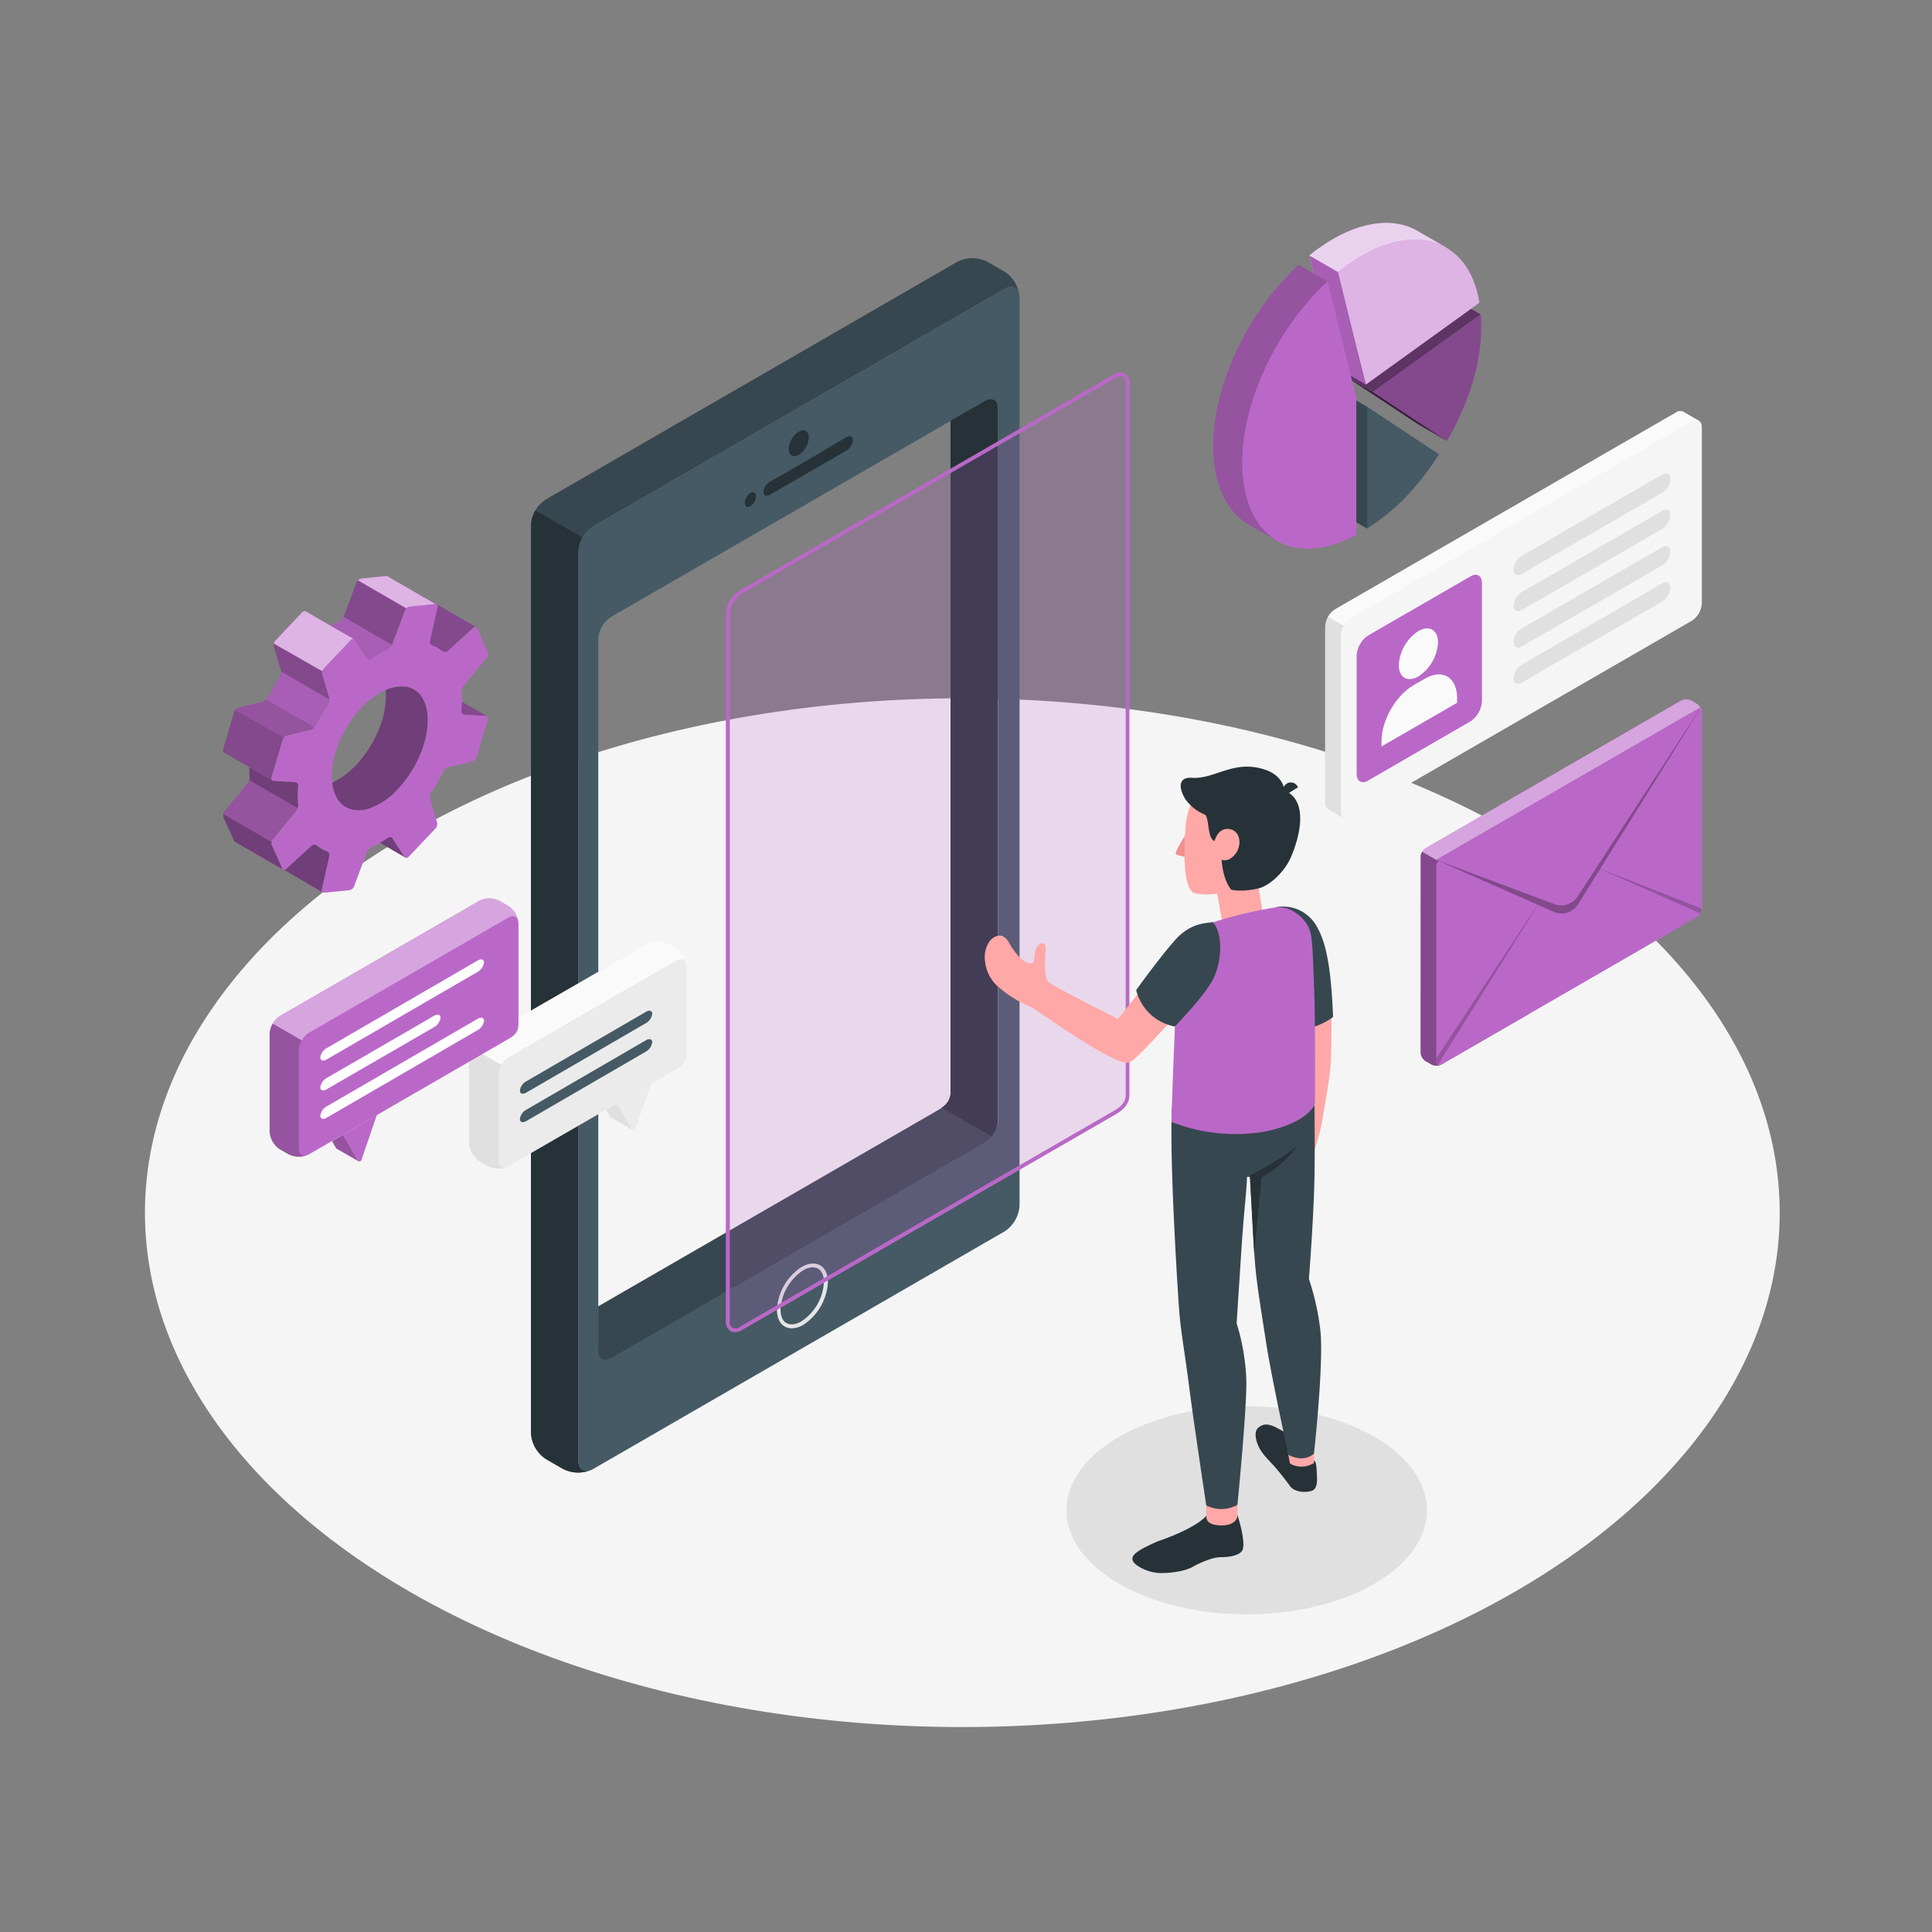 <svg xmlns="http://www.w3.org/2000/svg" viewBox="0 0 500 500"><rect x="0" y="0" width="500" height="500" fill="#808080" stroke="none"/><g id="freepik--Floor--inject-2"><ellipse id="freepik--floor--inject-2" cx="249.05" cy="313.84" rx="211.54" ry="133.12" style="fill:#f5f5f5"></ellipse></g><g id="freepik--Shadow--inject-2"><ellipse cx="322.65" cy="390.86" rx="46.65" ry="26.93" style="fill:#e0e0e0"></ellipse></g><g id="freepik--Gear--inject-2"><path d="M61,196.5l.18.1-.23-.12-.43-.25Z" style="opacity:0.3"></path><path d="M57.71,194a.63.63,0,0,0,0,.36.55.55,0,0,1,0-.36l.66-2.2Z" style="fill:#BA68C8"></path><path d="M57.71,194a.63.63,0,0,0,0,.36.55.55,0,0,1,0-.36l.66-2.2Z" style="fill:#fff;opacity:0.4"></path><path d="M123.17,162.28l-12.29-7.12a.55.55,0,0,0-.14-.08.59.59,0,0,0-.23-.05l-1-.53-1.31-.77-5.3-3.07-.82-.47c-1-.58-1.63-.94-1.67-1a1,1,0,0,0-.61-.12l-6.19.62a1.84,1.84,0,0,0-1,.49,1.14,1.14,0,0,0-.32.45l-3.36,9s0,0,0,.06l-.09.17a.68.68,0,0,1-.13.18,2.85,2.85,0,0,1-.23.26,3.5,3.5,0,0,1-.64.51l-.23.13a21.94,21.94,0,0,0-2,1l-6.49-3.77a.61.61,0,0,0-.28-.07,1,1,0,0,0-.72.37h0l-4.06,4.3-2.73,2.88a2.13,2.13,0,0,0-.48.85,1.11,1.11,0,0,0,0,.64l1.9,6.4a.57.57,0,0,1,0,.23.93.93,0,0,1,0,.4,1.31,1.31,0,0,1-.06.27s0,.05,0,.06a.23.23,0,0,1,0,.1.6.6,0,0,1-.08.2,1.32,1.32,0,0,1-.15.29,49.09,49.09,0,0,0-3.12,5.43.7.7,0,0,1-.15.2,1.86,1.86,0,0,1-.19.22,2.37,2.37,0,0,1-1.14.66L62,183.07a2,2,0,0,0-1.11.71,1.2,1.2,0,0,0-.21.38l-.36,1.23-1.91,6.43-.65,2.2a.67.67,0,0,0,.07.55.57.57,0,0,0,.15.16l.1.07,1,.56.27.16h0l.78.45.42.25.48.27.18.1.51.3,2.83,1.63a0,0,0,0,1,0,0,25.42,25.42,0,0,0,.11,2.64,1.83,1.83,0,0,1-.12.72,2.71,2.71,0,0,1-.45.84l-5.93,7.18a1.81,1.81,0,0,0-.37.73c0,.07,0,.15,0,.22a.88.88,0,0,0,0,.52l2.82,6.23a.62.62,0,0,0,.08.12.27.27,0,0,0,.1.08l0,0L65,220.28c.36.2.73.43,1.11.65l4.1,2.37.48.28,2.55,1.47a.41.41,0,0,1-.16-.2l-2.81-6.21a1.12,1.12,0,0,1,0-.75,2,2,0,0,1,.37-.73L76.54,210a2.7,2.7,0,0,0,.47-.85,1.81,1.81,0,0,0,.11-.72,28,28,0,0,1,0-5.1.86.86,0,0,0-.89-.87l-5.32-.3a.94.94,0,0,1-.42-.12l0,0a.63.63,0,0,1-.27-.74l2.57-8.66.36-1.2a1.2,1.2,0,0,1,.24-.42,2.14,2.14,0,0,1,1.07-.67l5.82-1.4a2.66,2.66,0,0,0,1.16-.69,1.64,1.64,0,0,0,.31-.41,52.45,52.45,0,0,1,3.13-5.42,2.33,2.33,0,0,0,.37-1.34v0a.58.58,0,0,0,0-.19l-1.89-6.4a1.29,1.29,0,0,1,.06-.71,2.09,2.09,0,0,1,.47-.78l.09-.1,6.7-7.08a.91.91,0,0,1,.94-.33l.05,0a.43.43,0,0,1,.16.14l3.16,4.84c.23.35.81.32,1.33,0a27.47,27.47,0,0,1,3.83-2.21,2.92,2.92,0,0,0,1.33-1.26l0,0,3.36-9a1.23,1.23,0,0,1,.33-.47,1.72,1.72,0,0,1,1-.47l6.19-.62a1.13,1.13,0,0,1,.54.07l0,0a.56.56,0,0,1,.27.63l-2,8.84a1,1,0,0,0,.64,1.12,9.88,9.88,0,0,1,2.7,1.57,1.13,1.13,0,0,0,1.39-.24l6.32-5.77A.93.93,0,0,1,123.17,162.28Z" style="fill:#BA68C8"></path><path d="M119.48,181.6c0,.81,0,1.63-.12,2.48a.87.87,0,0,0,.89.87l5.31.3a.8.8,0,0,1,.39.09Z" style="fill:#BA68C8"></path><path d="M101.54,216.94c-.22-.35-.8-.33-1.32,0s-1.25.81-1.86,1.18l6.51,3.78v0a.38.38,0,0,1-.16-.13Z" style="fill:#BA68C8"></path><path d="M84.6,220.35a9.58,9.58,0,0,1-2.71-1.57,1.1,1.1,0,0,0-1.38.24l-6.32,5.78a1.11,1.11,0,0,1-.69.31l10,5.82a.55.55,0,0,1-.26-.6l2-8.87A1,1,0,0,0,84.6,220.35Z" style="fill:#BA68C8"></path><path d="M103,204.21a17.77,17.77,0,0,1-8,5.22l-.34.08-.24.06-.55.09-.64.06h-.59a6.22,6.22,0,0,1-5.83-3.91,10.79,10.79,0,0,1-.85-3.25c.48-.22,1-.48,1.47-.76,6.87-4,12.43-13.6,12.43-21.53,0-.6,0-1.17-.07-1.69a9.74,9.74,0,0,1,4.39-.93h.27l.22,0,.24,0a6.21,6.21,0,0,1,4.87,3.84C112.35,187.38,109.34,197.52,103,204.21Z" style="fill:#BA68C8"></path><path d="M103,204.21a17.77,17.77,0,0,1-8,5.22l-.34.08-.24.06-.55.09-.64.06h-.59a6.22,6.22,0,0,1-5.83-3.91,10.79,10.79,0,0,1-.85-3.25c.48-.22,1-.48,1.47-.76,6.87-4,12.43-13.6,12.43-21.53,0-.6,0-1.17-.07-1.69a9.74,9.74,0,0,1,4.39-.93h.27l.22,0,.24,0a6.21,6.21,0,0,1,4.87,3.84C112.35,187.38,109.34,197.52,103,204.21Z" style="opacity:0.4"></path><path d="M126,185.36s0,0,0,0a.85.85,0,0,0-.38-.1l-5.31-.3a.86.86,0,0,1-.89-.86c.07-.84.11-1.67.12-2.48a22.9,22.9,0,0,0-.12-2.64,2.63,2.63,0,0,1,.59-1.57l5.92-7.17a1.6,1.6,0,0,0,.36-1.47l-2.81-6.23a.41.41,0,0,0-.18-.19l0,0c-.23-.12-.58,0-.91.28L116,168.37a1.11,1.11,0,0,1-1.38.23,10,10,0,0,0-2.7-1.57,1,1,0,0,1-.64-1.11l2-8.86a.55.55,0,0,0-.27-.62,1.06,1.06,0,0,0-.59-.11l-6.18.62a1.73,1.73,0,0,0-1.36,1l-3.35,9a2.86,2.86,0,0,1-1.35,1.31,27.56,27.56,0,0,0-3.83,2.22c-.52.35-1.1.37-1.33,0l-3.17-4.84c-.22-.34-.73-.27-1.14.16l-6.79,7.17a1.79,1.79,0,0,0-.53,1.49l1.89,6.41a2.16,2.16,0,0,1-.34,1.54,54.64,54.64,0,0,0-3.13,5.42,2.47,2.47,0,0,1-1.47,1.11l-5.82,1.4a1.91,1.91,0,0,0-1.31,1.09l-2.93,9.85a.7.7,0,0,0,.72.89l5.32.3a.86.86,0,0,1,.89.86,27.38,27.38,0,0,0,0,5.12,2.49,2.49,0,0,1-.58,1.56l-5.92,7.18a1.6,1.6,0,0,0-.36,1.48l2.81,6.22a.4.4,0,0,0,.17.19h0a.4.4,0,0,0,.22.06h0a1.13,1.13,0,0,0,.7-.32L80.51,219a1.12,1.12,0,0,1,1.38-.23,10.09,10.09,0,0,0,2.71,1.57,1,1,0,0,1,.63,1.11l-2,8.86a.55.55,0,0,0,.26.61h0a.87.87,0,0,0,.58.1l6.18-.61a1.72,1.72,0,0,0,1.36-.94l3.36-9a3,3,0,0,1,1.35-1.31c.65-.3,1.31-.65,2-1s1.25-.76,1.87-1.18,1.1-.38,1.32,0l3.17,4.84a.43.43,0,0,0,.16.14c.25.16.65.05,1-.3l6.8-7.18a1.78,1.78,0,0,0,.52-1.48l-1.89-6.41a2.17,2.17,0,0,1,.35-1.54,50.74,50.74,0,0,0,3.12-5.43,2.47,2.47,0,0,1,1.48-1.09l5.81-1.4a1.88,1.88,0,0,0,1.31-1.1l2.94-9.85A.65.65,0,0,0,126,185.36ZM95,209.42l-.34.09-.25.05a4.85,4.85,0,0,1-.55.09l-.64.07h-.58a6.23,6.23,0,0,1-5.83-3.92,10.73,10.73,0,0,1-.85-3.24,15.15,15.15,0,0,1-.1-1.8c0-5.62,2.92-12.57,7.68-17.59a21.11,21.11,0,0,1,4.69-3.8,12.8,12.8,0,0,1,1.56-.8,9.88,9.88,0,0,1,4.39-.93h.26l.23,0,.24,0a6.22,6.22,0,0,1,4.87,3.85c2.62,5.81-.39,15.94-6.73,22.63A17.74,17.74,0,0,1,95,209.42Z" style="fill:#BA68C8"></path><line x1="110.73" y1="155.08" x2="123.24" y2="162.32" style="fill:none"></line><path d="M81.42,188.22a2.66,2.66,0,0,1-1.16.69l-5.82,1.4a2.14,2.14,0,0,0-1.07.67l-12.53-7.2a2,2,0,0,1,1.11-.71l5.81-1.41A2.37,2.37,0,0,0,68.9,181h0Z" style="opacity:0.2"></path><path d="M85.23,181l-12.5-7.2a.57.57,0,0,0,0-.23l-1.9-6.4a1.11,1.11,0,0,1,0-.64L80.41,172l3,1.7a1.29,1.29,0,0,0-.06.71l1.89,6.4A.58.58,0,0,1,85.23,181Z" style="opacity:0.3"></path><path d="M105.14,157.43a1.23,1.23,0,0,0-.33.47l-3.36,9,0,0-12.51-7.22s0,0,0-.06l3.36-9a1.14,1.14,0,0,1,.32-.45Z" style="opacity:0.3"></path><path d="M123.17,162.28a.93.93,0,0,0-.87.31L116,168.36a1.13,1.13,0,0,1-1.39.24,9.88,9.88,0,0,0-2.7-1.57,1,1,0,0,1-.64-1.12l2-8.84a.56.56,0,0,0-.27-.63l0,0c-.18-.1-1.11-.63-2.38-1.38a.59.59,0,0,1,.23.05.55.55,0,0,1,.14.08Z" style="opacity:0.3"></path><path d="M126,185.34a.8.8,0,0,0-.39-.09l-5.31-.3a.87.87,0,0,1-.89-.87c.07-.85.12-1.67.12-2.48Z" style="opacity:0.3"></path><path d="M104.87,221.91v0l-6.51-3.78c.61-.37,1.24-.76,1.86-1.18s1.1-.38,1.32,0l3.17,4.84A.38.38,0,0,0,104.87,221.91Z" style="opacity:0.4"></path><path d="M85.23,221.46l-2,8.87a.55.55,0,0,0,.26.6l-10-5.82a1.11,1.11,0,0,0,.69-.31L80.51,219a1.1,1.1,0,0,1,1.38-.24,9.58,9.58,0,0,0,2.71,1.57A1,1,0,0,1,85.23,221.46Z" style="opacity:0.4"></path><path d="M77,209.13a2.7,2.7,0,0,1-.47.85l-5.92,7.18a2,2,0,0,0-.37.73l-12.5-7.23a1.81,1.81,0,0,1,.37-.73l5.93-7.18a2.71,2.71,0,0,0,.45-.84Z" style="opacity:0.2"></path><path d="M101.43,166.94a2.92,2.92,0,0,1-1.33,1.26,27.47,27.47,0,0,0-3.83,2.21c-.52.36-1.1.39-1.33,0l-3.16-4.84a.43.43,0,0,0-.16-.14l-.05,0L85.63,162a21.94,21.94,0,0,1,2-1l.23-.13a3.5,3.5,0,0,0,.64-.51,2.85,2.85,0,0,0,.23-.26.68.68,0,0,0,.13-.18l.09-.17Z" style="opacity:0.1"></path><path d="M77.12,208.41a1.81,1.81,0,0,1-.11.72L64.5,201.91a1.83,1.83,0,0,0,.12-.72,25.42,25.42,0,0,1-.11-2.64l6,3.45,0,0a.94.94,0,0,0,.42.12l5.32.3a.86.86,0,0,1,.89.87A28,28,0,0,0,77.12,208.41Z" style="opacity:0.4"></path><path d="M85.23,181v0a2.33,2.33,0,0,1-.37,1.34,52.45,52.45,0,0,0-3.13,5.42,1.64,1.64,0,0,1-.31.41L68.91,181a.92.92,0,0,0,.18-.22.7.7,0,0,0,.15-.2,49.09,49.09,0,0,1,3.12-5.43,1.32,1.32,0,0,0,.15-.29.6.6,0,0,0,.08-.2.23.23,0,0,0,0-.1s0,0,0-.06a1.31,1.31,0,0,0,.06-.27.93.93,0,0,0,0-.4Z" style="opacity:0.1"></path><path d="M69.09,180.78a.92.92,0,0,1-.18.22h0A1.86,1.86,0,0,0,69.09,180.78Z" style="opacity:0.3"></path><path d="M73.23,225.05l-2.55-1.47-.48-.28-4.1-2.37c-.38-.22-.75-.45-1.11-.65l-4.21-2.43,0,0a.27.27,0,0,1-.1-.08.62.62,0,0,1-.08-.12l-2.82-6.23a.88.88,0,0,1,0-.52c0-.07,0-.15,0-.22l12.5,7.23a1.12,1.12,0,0,0,0,.75l2.81,6.21A.41.41,0,0,0,73.23,225.05Z" style="opacity:0.4"></path><path d="M60.84,183.78a1.2,1.2,0,0,0-.21.38l-.36,1.23-1.91,6.43-.65,2.2a.67.67,0,0,0,.07.55.57.57,0,0,0,.15.16l.1.07,1,.56.27.16h0l.78.45.42.25.48.27.18.1.51.3,2.83,1.63a0,0,0,0,1,0,0l6,3.45a.63.63,0,0,1-.27-.74l2.57-8.66.36-1.2a1.2,1.2,0,0,1,.24-.42Z" style="opacity:0.3"></path><path d="M85.63,162l-6.49-3.77a.61.61,0,0,0-.28-.07,1,1,0,0,0-.72.37h0l-4.06,4.3-2.73,2.88a2.13,2.13,0,0,0-.48.85L80.41,172l3,1.7a2.09,2.09,0,0,1,.47-.78l.09-.1,6.7-7.08a.91.91,0,0,1,.94-.33Z" style="fill:#fff;opacity:0.5"></path><path d="M112.89,156.41a1.13,1.13,0,0,0-.54-.07l-6.19.62a1.72,1.72,0,0,0-1,.47l-12.51-7.22a1.84,1.84,0,0,1,1-.49l6.19-.62a1,1,0,0,1,.61.12s.69.39,1.67,1l.82.47,5.3,3.07,1.31.77,1,.53C111.78,155.78,112.71,156.31,112.89,156.41Z" style="fill:#fff;opacity:0.5"></path><line x1="110.88" y1="155.17" x2="110.73" y2="155.09" style="fill:none"></line></g><g id="freepik--Device--inject-2"><g id="freepik--device--inject-2"><path d="M263.79,76.39c-.27-2-1.89-2.74-3.82-1.62L153.49,136.24a8.59,8.59,0,0,0-3.87,6.71v235c0,2.28,1.47,3.31,3.38,2.48a8.68,8.68,0,0,1-7.26-.24l-4.43-2.56a8.52,8.52,0,0,1-3.88-6.71V135.93a8.52,8.52,0,0,1,3.88-6.71L247.77,67.74a8.6,8.6,0,0,1,7.75,0L260,70.3A8.63,8.63,0,0,1,263.79,76.39Z" style="fill:#37474f"></path><path d="M260,74.77,153.49,136.24a8.59,8.59,0,0,0-3.87,6.71v235c0,2.47,1.74,3.47,3.87,2.24L260,318.68a8.58,8.58,0,0,0,3.86-6.71V77C263.83,74.54,262.1,73.54,260,74.77Zm-1.71,215.07c0,2.11-1.48,3.46-3.32,4.52l-96.81,55.89c-1.83,1.06-3.32.2-3.32-1.92V165.4a7.36,7.36,0,0,1,3.32-5.76l96.81-55.88c1.84-1.07,3.32-.21,3.32,1.9Z" style="fill:#455a64"></path><path d="M153,380.39a8.68,8.68,0,0,1-7.26-.24l-4.43-2.56a8.53,8.53,0,0,1-3.88-6.71V135.93a7.88,7.88,0,0,1,1.14-3.83l12.19,7a8,8,0,0,0-1.14,3.82v235C149.62,380.19,151.09,381.22,153,380.39Z" style="fill:#263238"></path><path d="M206.73,111.72c1.43-.83,2.59-.16,2.59,1.5a5.74,5.74,0,0,1-2.59,4.49c-1.44.83-2.6.16-2.6-1.5A5.71,5.71,0,0,1,206.73,111.72Z" style="fill:#263238"></path><path d="M199.23,124.68c5.27-2.91,14.68-8.51,19.88-11.57.89-.52,1.6-.16,1.6.8a3.48,3.48,0,0,1-1.6,2.67l-19.92,11.5c-.89.51-1.61.15-1.61-.81A3.31,3.31,0,0,1,199.23,124.68Z" style="fill:#263238"></path><path d="M194.2,127.59c.8-.46,1.45-.09,1.45.84A3.24,3.24,0,0,1,194.2,131c-.81.46-1.46.09-1.46-.84A3.23,3.23,0,0,1,194.2,127.59Z" style="fill:#263238"></path><path d="M204.92,343.77a3.67,3.67,0,0,1-1.85-.48c-1.31-.76-2-2.32-2-4.39a14.08,14.08,0,0,1,6.37-11c1.79-1,3.5-1.19,4.82-.43s2,2.32,2,4.39a14.1,14.1,0,0,1-6.36,11A6.11,6.11,0,0,1,204.92,343.77Zm5.45-15.8a5.06,5.06,0,0,0-2.47.77A13,13,0,0,0,202,338.9c0,1.7.55,3,1.54,3.52s2.36.42,3.83-.43a13,13,0,0,0,5.86-10.15c0-1.7-.55-2.95-1.54-3.53A2.76,2.76,0,0,0,210.37,328Z" style="fill:#e6e6e6"></path><path d="M258.26,105.66V289.85a7.32,7.32,0,0,1-3.32,5.74l-96.81,55.89c-1.83,1-3.32.21-3.32-1.91V338.08l87.91-50.75c1.84-1.06,3.32-2.4,3.32-4.51V108.9l8.9-5.14C256.78,102.7,258.26,103.56,258.26,105.66Z" style="fill:#37474f"></path><path d="M254.94,103.76,246,108.9V282.82a4.65,4.65,0,0,1-2.27,3.82l12.86,7.43a7.26,7.26,0,0,0,1.63-4.22V105.66C258.26,103.56,256.78,102.7,254.94,103.76Z" style="fill:#263238"></path></g></g><g id="freepik--speech-bubbles--inject-2"><path d="M163.66,292.41l-5.54-3.2a.53.53,0,0,1-.26-.23l-1-1.78,3.29-1.9-.1.29Z" style="fill:#e0e0e0"></path><path d="M159.63,285.57l3.84,6.64a.57.57,0,0,0,1-.1l4.06-11.7Z" style="fill:#ebebeb"></path><path d="M177.72,250.14A5.91,5.91,0,0,0,175,245.5l-2.18-1.26a6,6,0,0,0-5.36,0l-43.39,25a5.91,5.91,0,0,0-2.68,4.64v22a5.93,5.93,0,0,0,2.68,4.64l2.19,1.26a5.93,5.93,0,0,0,5.35,0l43.64-25.21c2.41-1.37,2.43-2.75,2.43-4.46Z" style="fill:#ebebeb"></path><path d="M121.44,295.88a5.92,5.92,0,0,0,2.67,4.64l2.19,1.26a6,6,0,0,0,4.9.22c-1.26.48-2.22-.24-2.22-1.77v-22a5.5,5.5,0,0,1,.78-2.64l-7.54-4.35a5.4,5.4,0,0,0-.78,2.64Z" style="fill:#e0e0e0"></path><path d="M177.63,249.38c-.31-1.14-1.35-1.5-2.59-.79l-43.39,25a5.35,5.35,0,0,0-1.88,2l-7.54-4.35a5.45,5.45,0,0,1,1.89-2l43.37-25a6,6,0,0,1,5.37,0L175,245.5A5.89,5.89,0,0,1,177.63,249.38Z" style="fill:#fafafa"></path><path d="M136.18,279.85l31-18c.89-.52,1.62-.28,1.62.53a3.24,3.24,0,0,1-1.62,2.4l-31,18c-.9.52-1.63.28-1.63-.53A3.25,3.25,0,0,1,136.18,279.85Z" style="fill:#455a64"></path><path d="M136.18,287.21l31-18c.89-.52,1.62-.29,1.62.52a3.28,3.28,0,0,1-1.62,2.41l-31,18c-.9.52-1.63.28-1.63-.53A3.25,3.25,0,0,1,136.18,287.21Z" style="fill:#455a64"></path><path d="M92.74,300.52l-5.54-3.2a.53.53,0,0,1-.26-.23l-1-1.78,3.29-1.9-.1.29Z" style="fill:#BA68C8"></path><path d="M92.74,300.52l-5.54-3.2a.53.53,0,0,1-.26-.23l-1-1.78,3.29-1.9-.1.29Z" style="opacity:0.2"></path><path d="M88.71,293.68l3.83,6.64a.58.58,0,0,0,1-.1l4-11.7Z" style="fill:#BA68C8"></path><path d="M134.19,239.05a5.91,5.91,0,0,0-2.68-4.64l-2.18-1.26a5.89,5.89,0,0,0-5.36,0L72.46,262.9a5.91,5.91,0,0,0-2.68,4.64v25.28a5.91,5.91,0,0,0,2.68,4.64l2.18,1.26a5.89,5.89,0,0,0,5.36,0l51.76-29.93c2.41-1.37,2.43-2.75,2.43-4.46Z" style="fill:#BA68C8"></path><path d="M69.78,292.82a5.91,5.91,0,0,0,2.68,4.64l2.18,1.26a6,6,0,0,0,4.9.23c-1.26.47-2.22-.25-2.22-1.78V271.89a5.44,5.44,0,0,1,.79-2.64l-7.54-4.35a5.44,5.44,0,0,0-.79,2.64Z" style="opacity:0.2"></path><path d="M134.1,238.29c-.31-1.14-1.35-1.5-2.59-.79L80,267.26a5.22,5.22,0,0,0-1.89,2l-7.54-4.36a5.53,5.53,0,0,1,1.89-2L124,233.15a6,6,0,0,1,5.37,0l2.18,1.26A5.89,5.89,0,0,1,134.1,238.29Z" style="fill:#fff;opacity:0.4"></path><path d="M84.52,279l27.85-16.13c.9-.52,1.63-.28,1.63.53a3.25,3.25,0,0,1-1.63,2.4L84.52,281.92c-.89.52-1.62.28-1.62-.53A3.26,3.26,0,0,1,84.52,279Z" style="fill:#fff"></path><path d="M84.52,286.35l39.12-22.7c.89-.52,1.62-.28,1.62.53a3.24,3.24,0,0,1-1.62,2.4l-39.12,22.7c-.89.52-1.62.28-1.62-.53A3.26,3.26,0,0,1,84.52,286.35Z" style="fill:#fff"></path><path d="M84.52,271.27l39.12-22.7c.89-.52,1.62-.28,1.62.53a3.26,3.26,0,0,1-1.62,2.4L84.52,274.2c-.89.52-1.62.28-1.62-.53A3.24,3.24,0,0,1,84.52,271.27Z" style="fill:#fff"></path><path d="M439.67,108.88l-4.06-2.34h0a1.82,1.82,0,0,0-1.84.18l-88.23,50.94a5.73,5.73,0,0,0-2.6,4.5v45.59a1.79,1.79,0,0,0,.79,1.69h0l4,2.33V208l86-49.65a5.76,5.76,0,0,0,2.6-4.5V110.56Z" style="fill:#e0e0e0"></path><path d="M351.06,163.85l85.31-49.25v-4l3.3-1.68-4.06-2.34h0a1.82,1.82,0,0,0-1.84.18l-88.23,50.94a5.22,5.22,0,0,0-1.84,1.94Z" style="fill:#fafafa"></path><path d="M349.6,160l88.23-50.94c1.44-.83,2.6-.15,2.6,1.5v45.6a5.74,5.74,0,0,1-2.6,4.5L349.6,211.6c-1.44.82-2.6.15-2.6-1.5V164.5A5.77,5.77,0,0,1,349.6,160Z" style="fill:#f5f5f5"></path><path d="M354.1,164.44l26.43-15.26c1.67-1,3-.18,3,1.75v30.52a6.69,6.69,0,0,1-3,5.25L354.1,202c-1.68,1-3,.18-3-1.75V169.69A6.7,6.7,0,0,1,354.1,164.44Z" style="fill:#BA68C8"></path><path d="M367.09,163.32c2.8-1.61,5.07-.3,5.07,2.94a11.23,11.23,0,0,1-5.07,8.79c-2.81,1.62-5.08.31-5.08-2.93A11.22,11.22,0,0,1,367.09,163.32Z" style="fill:#fafafa"></path><path d="M377.09,180.64c0-5.32-3.73-7.68-8.34-5l-2.88,1.66c-4.6,2.66-8.34,9.13-8.34,14.45v1.43l19.56-11.29Z" style="fill:#fafafa"></path><path d="M393.85,143.84l36.29-21c1.19-.69,2.16-.2,2.16,1.1a4.62,4.62,0,0,1-2.16,3.59l-36.29,21c-1.2.69-2.16.2-2.16-1.1A4.62,4.62,0,0,1,393.85,143.84Z" style="fill:#e0e0e0"></path><path d="M393.85,153.22l36.29-21c1.19-.69,2.16-.2,2.16,1.1a4.63,4.63,0,0,1-2.16,3.6l-36.29,20.95c-1.2.69-2.16.2-2.16-1.1A4.62,4.62,0,0,1,393.85,153.22Z" style="fill:#e0e0e0"></path><path d="M393.85,162.6l36.29-20.95c1.19-.69,2.16-.2,2.16,1.09a4.63,4.63,0,0,1-2.16,3.6l-36.29,20.95c-1.2.69-2.16.2-2.16-1.1A4.62,4.62,0,0,1,393.85,162.6Z" style="fill:#e0e0e0"></path><path d="M393.85,172,430.14,151c1.19-.69,2.16-.2,2.16,1.09a4.63,4.63,0,0,1-2.16,3.6l-36.29,20.95c-1.2.69-2.16.2-2.16-1.1A4.62,4.62,0,0,1,393.85,172Z" style="fill:#e0e0e0"></path></g><g id="freepik--Window--inject-2"><path d="M291.79,283.4c0,2.11-1.48,3.46-3.32,4.52l-96.81,55.89c-1.83,1.05-3.32.2-3.32-1.92V159a7.36,7.36,0,0,1,3.32-5.76l96.81-55.88c1.84-1.07,3.32-.21,3.32,1.9Z" style="fill:#BA68C8;opacity:0.2"></path><path d="M190.18,344.76a2.15,2.15,0,0,1-1.12-.29,2.79,2.79,0,0,1-1.22-2.58V159a7.78,7.78,0,0,1,3.57-6.19l96.81-55.89a2.51,2.51,0,0,1,4.07,2.34V283.4c0,2.6-2,4.07-3.57,5l-96.81,55.89A3.47,3.47,0,0,1,190.18,344.76ZM290,97.36a2.54,2.54,0,0,0-1.24.39l-96.81,55.88a6.85,6.85,0,0,0-3.07,5.33V341.89a1.54,1.54,0,0,0,2.57,1.49l96.81-55.9c2.13-1.22,3.07-2.48,3.07-4.08V99.22a1.86,1.86,0,0,0-.72-1.71A1.23,1.23,0,0,0,290,97.36Z" style="fill:#BA68C8"></path></g><g id="freepik--Character--inject-2"><g id="freepik--character--inject-2"><path d="M344.46,273.8c.7-26-1.38-32.29-8.32-37.06l-2.68,15.09s3.16,17.79,2.82,23.71c-.3,5.21-.81,11.72-2,15.92a3.17,3.17,0,0,1-1.38,1.79c-1.76,1.1-2.48,2.24-3.81,3.63-1,1.09-1.92,1.36-1.79,1.71a1.72,1.72,0,0,0,2.2.77A11.57,11.57,0,0,0,332,298a15.73,15.73,0,0,1-2.56,4.4c-2.48,3-2.59,4.9,2.41,4.95,3.14,0,5.63-1.91,8-8.81a56.31,56.31,0,0,0,2.2-7.75C343.2,284,344.35,278,344.46,273.8Z" style="fill:#ffa8a7"></path><path d="M330.31,234.76A10,10,0,0,1,341,240.18c2.91,5.19,3.62,14.13,4,23,0,0-5.77,4.82-12.69,2.45Z" style="fill:#37474f"></path><path d="M340.05,378c.52.2.65,1.2.73,3.19.06,1.5.39,4.13-1.38,4.66s-4.35.26-5.48-1.16a68.22,68.22,0,0,0-4.38-5.5c-1.74-1.87-3.63-3.62-4.34-6.25-.63-2.38-.1-3.41,1.52-4.1,2.23-.95,5.73,2.15,7.48,2.64C335.7,371.92,339.52,377.82,340.05,378Z" style="fill:#263238"></path><path d="M340.05,376.17v2.45a6,6,0,0,1-6.18.16c-.11-.23-.64-3.49-.64-3.49Z" style="fill:#ffa8a7"></path><path d="M320.25,392.1a39,39,0,0,1,1.08,4c.3,1.47.73,3.94.22,5.05S319,403,315.88,403c-2,0-5.18,1.36-7.35,2.57s-6.87,1.74-9.24,1.46c-2.78-.33-5.66-1.94-6.11-3.09s.14-2.35,6.7-5.15c.06,0,9.13-3,12.3-6.47Z" style="fill:#263238"></path><path d="M320.25,389.46v2.85c0,1-1.21,2.58-4.38,2.47-2.22-.08-3.78-.68-3.69-2.51v-2.65Z" style="fill:#ffa8a7"></path><path d="M341.64,343.74A66.49,66.49,0,0,0,338.75,331s.87-11,1.29-21.39c.45-11.25,0-25.38.19-28.19,0,0-36.29-7.34-36.94,5.66s1.44,46.09,1.86,51.81,1.42,10.76,2.6,20,4.43,30.71,4.43,30.71a8.54,8.54,0,0,0,8.07-.16s2.56-26,2.29-32.59a56.43,56.43,0,0,0-2.5-14.38s.69-10.72,1.3-20,1.25-13.81,1.39-17.86l.78-.39s.8,16.09,1.22,21.8,1.34,11.18,3,21.79c1.44,9.21,5.71,28.68,5.71,28.68,4.14,2.24,6.62-.3,6.62-.3S342.75,351.73,341.64,343.74Z" style="fill:#37474f"></path><path d="M322.73,304.59s8.8-4.34,13.21-8.25c0,0-4.09,5.76-9.46,8.32,0,0-1.91,20-1.9,19.58l-1.11-19.68Z" style="fill:#263238"></path><polygon points="314.89 230.65 317.04 242.47 327.72 241.69 325.48 228.29 314.89 230.65" style="fill:#ffa8a7"></polygon><path d="M339,240.82c-1.06-3.21-5.13-6.71-9.21-5.95a120.32,120.32,0,0,0-17.87,4.46c-3.73,1.33-7.14,4.56-7.45,16.85,0,0-1.25,28.64-1.27,34.18a45.3,45.3,0,0,0,24.53,2.42c11.22-2.45,12.57-7.11,12.57-7.11s.15-20.59-.19-29.49C339.82,248.62,339.72,243,339,240.82Z" style="fill:#BA68C8"></path><path d="M306.66,216.27s-2.71,4.32-2.38,4.73,2.4.74,2.4.74Z" style="fill:#f28f8f"></path><path d="M314.17,204.33c-5.64,1.32-7.22,3.85-7.55,12.88-.35,9.42.68,12.36,1.94,13.6.86.84,5.5.89,7.83.19,2.91-.87,9.48-3.37,12.47-8.17,3.52-5.66,4.31-13.23.34-16.24C323.6,202.35,316.47,203.79,314.17,204.33Z" style="fill:#ffa8a7"></path><path d="M306.68,206.68a11.52,11.52,0,0,0,5.25,4.19c1.08,1.23.49,6,2.39,6.81,0,0,.82-3.51,3.76-3.13s3.45,4.12,1.64,6.45-3.56,1.49-3.56,1.49.2,5,2.47,7.74c0,0,2.52.76,7.12-.33,2.82-.67,6.75-4.3,8.35-8.09,3.38-8,3.47-15.17-1.64-17.2-.63-3.64-3.55-5.22-6.85-5.9-7.11-1.47-11.69,3-17.16,2.58C305.32,201.07,304.74,203.35,306.68,206.68Z" style="fill:#263238"></path><path d="M332.57,205.83l3.35-2.07a2,2,0,1,0-3.35,2.07Z" style="fill:#263238"></path><path d="M266.77,260.61c1.75.78,22.44,16.06,25.66,14.28s19.77-21.11,19.77-21.11a13.34,13.34,0,0,0,0-14.5s-5.3,1-8.08,5.18-14.76,19.23-14.76,19.23q-4.44-2.22-8.86-4.5c-2.42-1.26-4.85-2.51-7.22-3.86a9.39,9.39,0,0,1-1.87-1.15c-1.17-1.16-1-4-.94-5.48,0-.71,0-1.42.1-2.13.1-.87.27-3-1.3-2.32a2,2,0,0,0-.75.62,3.9,3.9,0,0,0-.56,1.07c-.29.92-.2,1.93-.47,2.86a.87.87,0,0,1-.19.37.72.72,0,0,1-.49.15c-2.28-.07-4.44-3.26-5.49-5a4.5,4.5,0,0,0-1.73-2c-1.24-.58-2.74.25-3.55,1.37a7.18,7.18,0,0,0-1.12,5,10,10,0,0,0,3,6.3A30.65,30.65,0,0,0,266.77,260.61Z" style="fill:#ffa8a7"></path><path d="M313.89,238.66c-2.28.26-6.07.43-9.79,4.64-4.34,4.91-10.06,12.94-10.06,12.94a12.69,12.69,0,0,0,10,9.42s7.83-8,10-12.43S316.58,241.64,313.89,238.66Z" style="fill:#37474f"></path></g></g><g id="freepik--Chart--inject-2"><path d="M353.8,136.79V105.26l18.62,12.31C367,126.05,360.91,132.36,353.8,136.79Z" style="fill:#455a64"></path><polygon points="353.8 105.26 346.35 100.96 346.35 132.49 353.8 136.79 353.8 105.26" style="fill:#37474f"></polygon><polygon points="383.23 81.38 355.32 101.45 347.87 97.16 375.78 77.08 383.23 81.38" style="fill:#BA68C8"></polygon><polygon points="383.23 81.38 355.32 101.45 347.87 97.16 375.78 77.08 383.23 81.38" style="opacity:0.5"></polygon><path d="M383.23,81.38c.76,10.18-2.24,21.43-8.73,32.75l-11.64-7.69-7.54-5Z" style="fill:#BA68C8"></path><path d="M383.23,81.38c.76,10.18-2.24,21.43-8.73,32.75l-11.64-7.69-7.54-5Z" style="opacity:0.3"></path><polygon points="374.5 114.13 367.05 109.83 347.87 97.16 355.32 101.45 374.5 114.13" style="fill:#BA68C8"></polygon><polygon points="374.5 114.13 367.05 109.83 347.87 97.16 355.32 101.45 374.5 114.13" style="opacity:0.7"></polygon><path d="M344.15,87.68l-5.32-21.57c.75-.61,1.46-1.16,2.33-1.78,9.82-7.07,19.16-8.34,25.67-4.58L374.2,64c2.19,2.67.52,5.55,1.23,10L346.29,95l-.29.21Z" style="fill:#BA68C8"></path><path d="M344.15,87.68l-5.32-21.57c.75-.61,1.46-1.16,2.33-1.78,9.82-7.07,19.16-8.34,25.67-4.58L374.2,64c2.19,2.67.52,5.55,1.23,10L346.29,95l-.29.21Z" style="fill:#fff;opacity:0.7"></path><path d="M351.6,92l-5.32-21.57c.74-.61,1.46-1.16,2.32-1.78,16.46-11.84,31.54-7.42,34.28,9.69l-29.14,21-.29.21Z" style="fill:#BA68C8"></path><path d="M351.6,92l-5.32-21.57c.74-.61,1.46-1.16,2.32-1.78,16.46-11.84,31.54-7.42,34.28,9.69l-29.14,21-.29.21Z" style="fill:#fff;opacity:0.5"></path><polygon points="338.83 66.11 346.27 70.41 353.45 99.49 346 95.19 338.83 66.11" style="fill:#BA68C8"></polygon><polygon points="338.83 66.11 346.27 70.41 353.45 99.49 346 95.19 338.83 66.11" style="opacity:0.1"></polygon><path d="M343.51,134.13c-4.82,2.54-9,6.05-12.95,5.9l-7.44-4.3c-3.9-2.22-6.78-6.31-8.22-12.13-2-8.11-.75-18.43,3.5-29.07a72.41,72.41,0,0,1,17.67-26l7.45,4.3-2.76,14.69,2.75,11.15Z" style="fill:#BA68C8"></path><path d="M343.51,134.13c-4.82,2.54-9,6.05-12.95,5.9l-7.44-4.3c-3.9-2.22-6.78-6.31-8.22-12.13-2-8.11-.75-18.43,3.5-29.07a72.41,72.41,0,0,1,17.67-26l7.45,4.3-2.76,14.69,2.75,11.15Z" style="opacity:0.2"></path><path d="M351,138.43c-13.82,7.29-25.22,3.18-28.6-10.53-2-8.11-.75-18.43,3.5-29.07a72.28,72.28,0,0,1,17.67-26l4.68,19L351,102.94Z" style="fill:#BA68C8"></path></g><g id="freepik--Envelope--inject-2"><path d="M367.67,221.71a2.84,2.84,0,0,1,1.3-2.24l66.12-38.18a2.88,2.88,0,0,1,2.59,0l1.45.84a2.85,2.85,0,0,1,1.3,2.24v50.69a2.85,2.85,0,0,1-1.3,2.24L373,275.47a2.82,2.82,0,0,1-2.59,0l-1.45-.84a2.84,2.84,0,0,1-1.3-2.24Z" style="fill:#BA68C8"></path><path d="M367.67,221.71a2.84,2.84,0,0,1,1.3-2.24l66.12-38.18a2.88,2.88,0,0,1,2.59,0l1.45.84a2.85,2.85,0,0,1,1.3,2.24v50.69a2.85,2.85,0,0,1-1.3,2.24L373,275.47a2.82,2.82,0,0,1-2.59,0l-1.45-.84a2.84,2.84,0,0,1-1.3-2.24Z" style="fill:#fff;opacity:0.4"></path><path d="M373.73,223.72l-5.68-3.29a2.73,2.73,0,0,0-.38,1.28v50.68a2.84,2.84,0,0,0,1.3,2.24l1.45.84a2.82,2.82,0,0,0,2.59,0l.72-.42Z" style="fill:#BA68C8"></path><path d="M373.73,223.72l-5.68-3.29a2.73,2.73,0,0,0-.38,1.28v50.68a2.84,2.84,0,0,0,1.3,2.24l1.45.84a2.82,2.82,0,0,0,2.59,0l.72-.42Z" style="opacity:0.3"></path><path d="M440.43,184.37v50.69a2.76,2.76,0,0,1-.4,1.31,2.82,2.82,0,0,1-.76.84l0,0-.08.06L373,275.47h0a.93.93,0,0,1-.88.1.9.9,0,0,1-.4-.85V224a1.11,1.11,0,0,1,1.45-1.14L401,229.51l3.64.86a2.4,2.4,0,0,0,2.32-.87l4.22-5.87,28.4-39.54C440,183.42,440.43,183.55,440.43,184.37Z" style="fill:#BA68C8"></path><path d="M439.14,237.3l.08-.06,0,0a2.82,2.82,0,0,0,.76-.84,2.77,2.77,0,0,0,.4-1.29l-29.27-11.45,19.6,18.5Z" style="fill:#BA68C8"></path><path d="M439.14,237.3l.08-.06,0,0a2.82,2.82,0,0,0,.76-.84,2.77,2.77,0,0,0,.4-1.29l-29.27-11.45,19.6,18.5Z" style="opacity:0.2"></path><path d="M371.72,274.73a.9.9,0,0,0,.4.85.93.93,0,0,0,.88-.1h0l22.77-13.14,5.2-32.82-29.26,44.37Z" style="fill:#BA68C8"></path><path d="M371.72,274.73a.9.9,0,0,0,.4.85.93.93,0,0,0,.88-.1h0l22.77-13.14,5.2-32.82-29.26,44.37Z" style="opacity:0.2"></path><path d="M440,236.37a2.82,2.82,0,0,1-.76.84l0,0L373,275.47h0a.93.93,0,0,1-.88.1L403.78,225a5,5,0,0,1,6.23-1.91Z" style="fill:#BA68C8"></path><path d="M371.72,222.55,402.13,236a5,5,0,0,0,6.23-1.92L440.29,183Z" style="fill:#BA68C8"></path><path d="M371.72,222.55,402.13,236a5,5,0,0,0,6.23-1.92L440.29,183Z" style="opacity:0.3"></path><path d="M371.72,222.55,402.34,234a5,5,0,0,0,5.91-1.94l32-49.09Z" style="fill:#BA68C8"></path></g></svg>